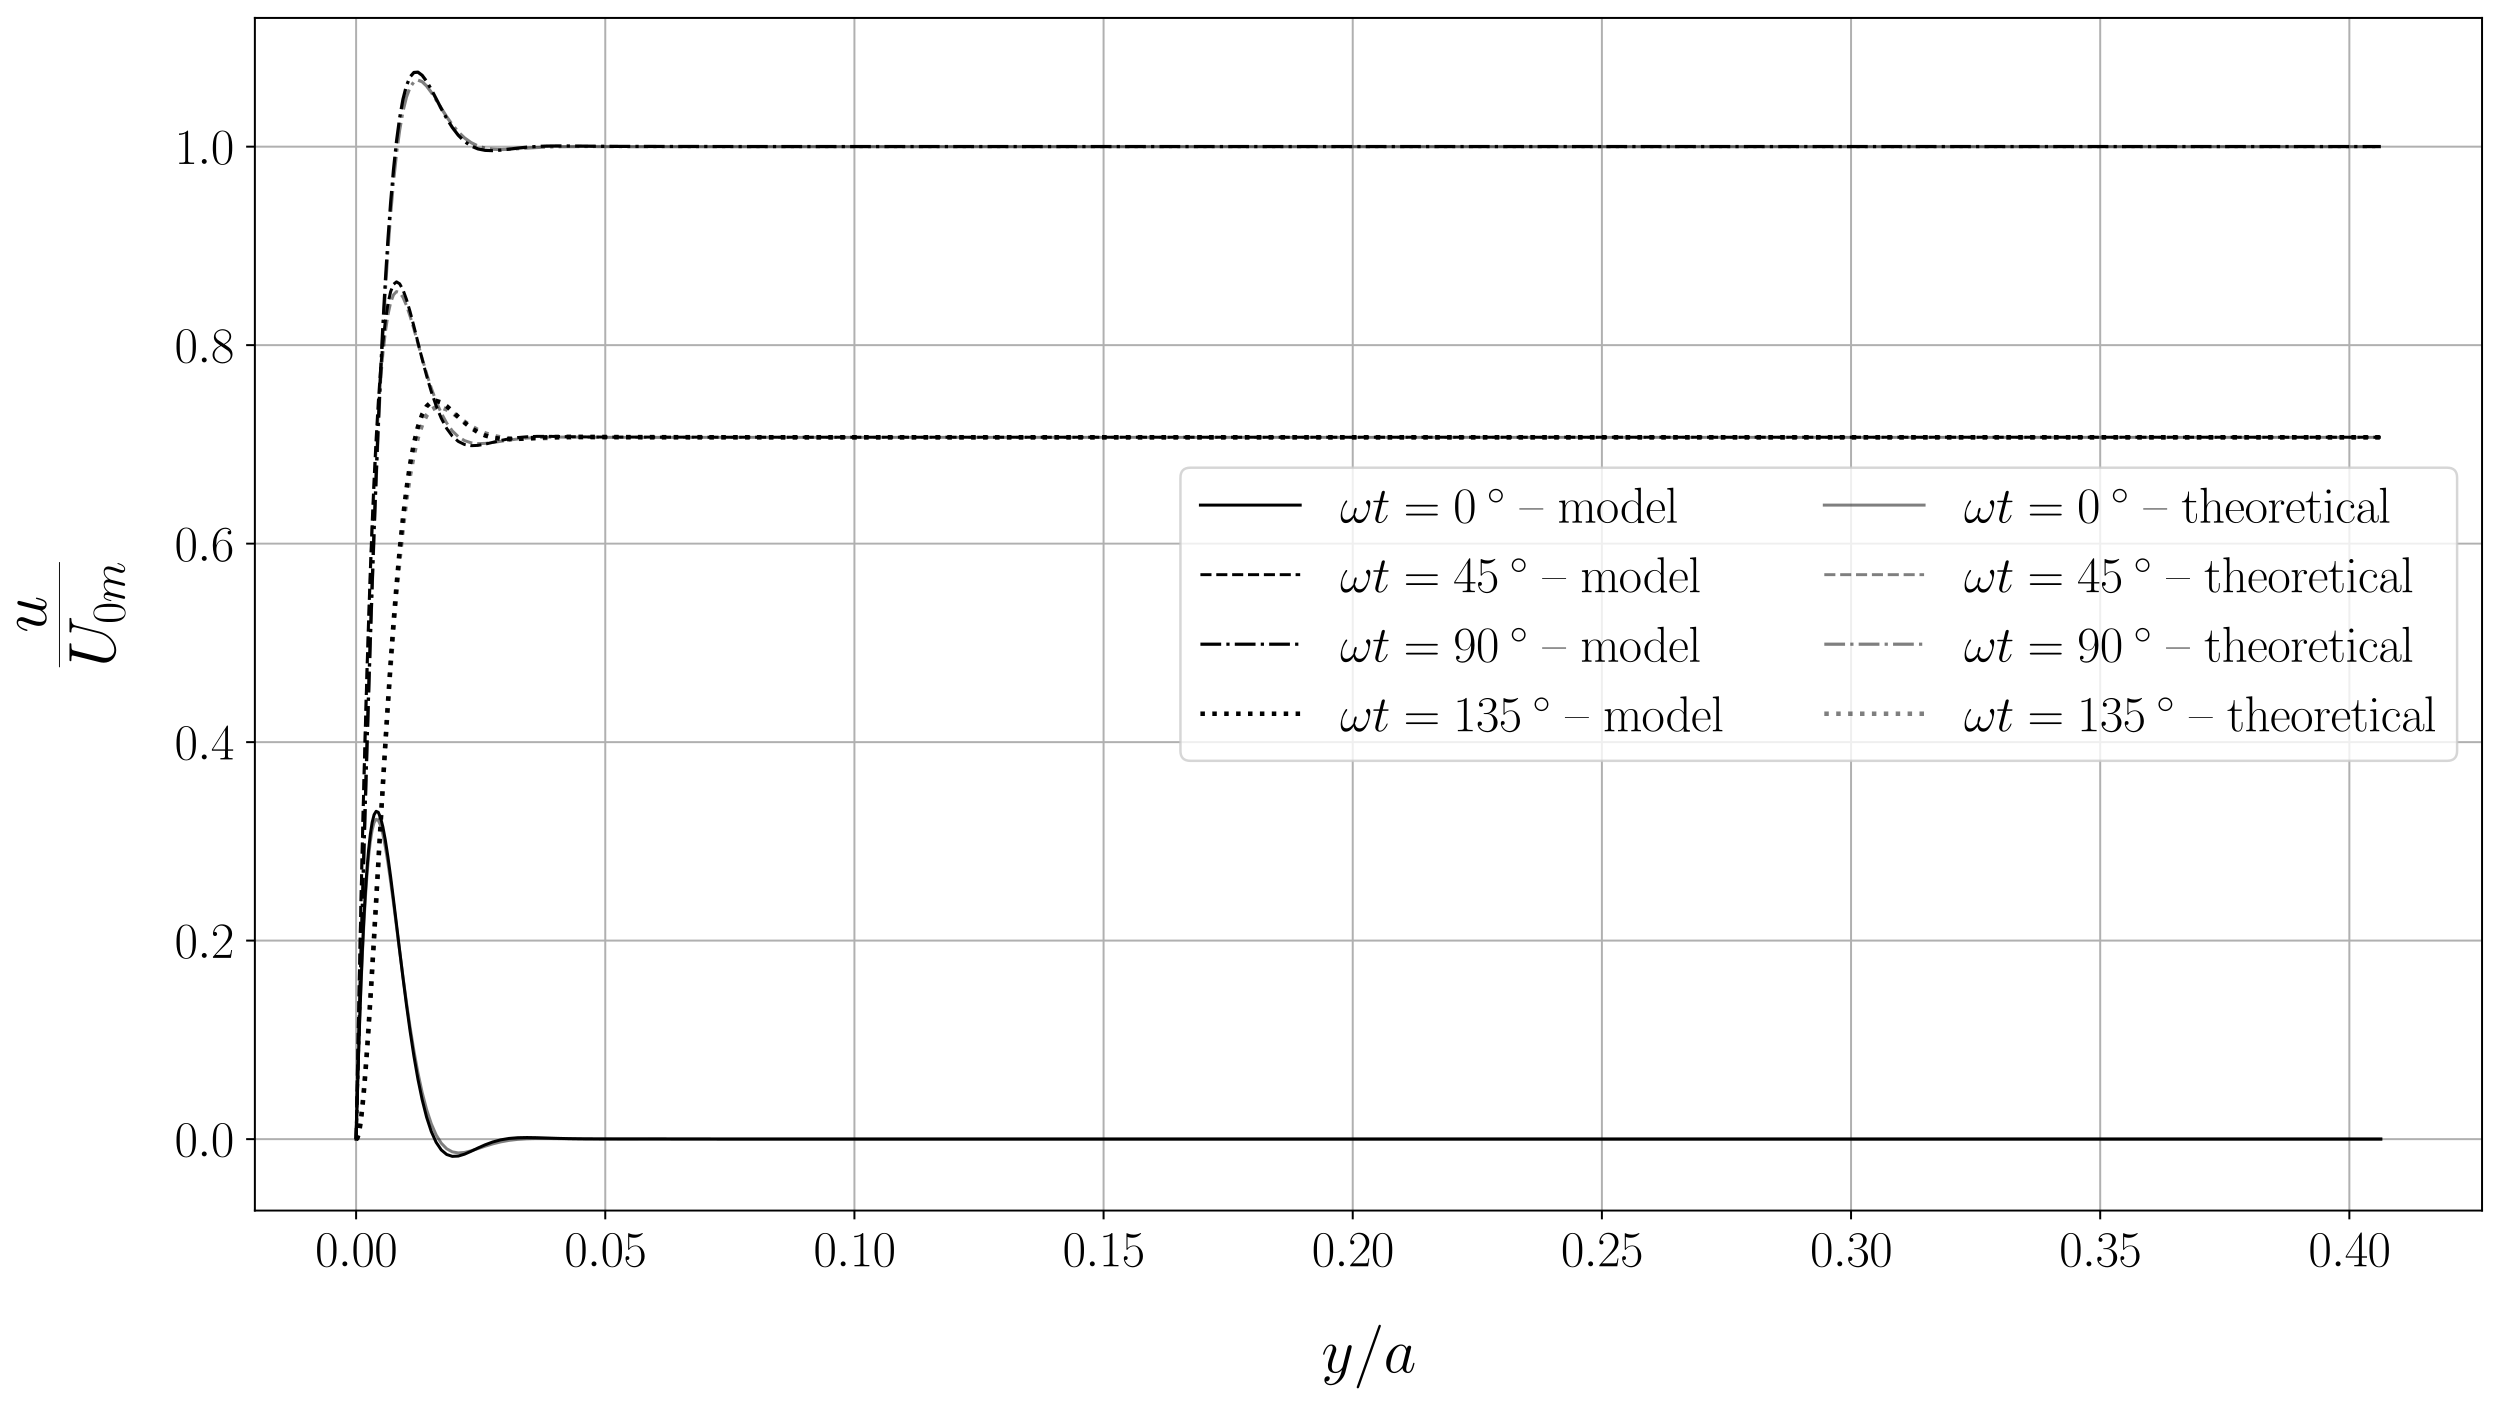 <?xml version="1.0" encoding="utf-8" standalone="no"?>
<!DOCTYPE svg PUBLIC "-//W3C//DTD SVG 1.1//EN"
  "http://www.w3.org/Graphics/SVG/1.1/DTD/svg11.dtd">
<svg xmlns:xlink="http://www.w3.org/1999/xlink" width="1002.171pt" height="563.599pt" viewBox="0 0 1002.171 563.599" xmlns="http://www.w3.org/2000/svg" version="1.1">
 <defs>
  <style type="text/css">*{stroke-linejoin: round; stroke-linecap: butt}</style>
 </defs>
 <g id="figure_1">
  <g id="patch_1">
   <path d="M 0 563.599 
L 1002.171 563.599 
L 1002.171 0 
L 0 0 
z
" style="fill: #ffffff"/>
  </g>
  <g id="axes_1">
   <g id="patch_2">
    <path d="M 102.171 485.28 
L 994.971 485.28 
L 994.971 7.2 
L 102.171 7.2 
z
" style="fill: #ffffff"/>
   </g>
   <g id="matplotlib.axis_1">
    <g id="xtick_1">
     <g id="line2d_1">
      <path d="M 142.753 485.28 
L 142.753 7.2 
" clip-path="url(#pcbd6b704f2)" style="fill: none; stroke: #b0b0b0; stroke-width: 0.8; stroke-linecap: square"/>
     </g>
     <g id="line2d_2">
      <defs>
       <path id="mcc5b3f8cf2" d="M 0 0 
L 0 3.5 
" style="stroke: #000000; stroke-width: 0.8"/>
      </defs>
      <g>
       <use xlink:href="#mcc5b3f8cf2" x="142.753" y="485.28" style="stroke: #000000; stroke-width: 0.8"/>
      </g>
     </g>
     <g id="text_1">
      <!-- $\mathdefault{0.00}$ -->
      <g transform="translate(126.336 507.617) scale(0.2 -0.2)">
       <defs>
        <path id="CMR17-30" d="M 2688 2025 
C 2688 2416 2682 3080 2413 3591 
C 2176 4039 1798 4198 1466 4198 
C 1158 4198 768 4058 525 3597 
C 269 3118 243 2524 243 2025 
C 243 1661 250 1106 448 619 
C 723 -39 1216 -128 1466 -128 
C 1760 -128 2208 -7 2470 600 
C 2662 1042 2688 1559 2688 2025 
z
M 1466 -26 
C 1056 -26 813 325 723 812 
C 653 1188 653 1738 653 2096 
C 653 2588 653 2997 736 3387 
C 858 3929 1216 4096 1466 4096 
C 1728 4096 2067 3923 2189 3400 
C 2272 3036 2278 2607 2278 2096 
C 2278 1680 2278 1169 2202 792 
C 2067 95 1690 -26 1466 -26 
z
" transform="scale(0.016)"/>
        <path id="CMMI12-3a" d="M 1178 307 
C 1178 492 1024 619 870 619 
C 685 619 557 466 557 313 
C 557 128 710 0 864 0 
C 1050 0 1178 153 1178 307 
z
" transform="scale(0.016)"/>
       </defs>
       <use xlink:href="#CMR17-30" transform="scale(0.996)"/>
       <use xlink:href="#CMMI12-3a" transform="translate(45.69 0) scale(0.996)"/>
       <use xlink:href="#CMR17-30" transform="translate(72.788 0) scale(0.996)"/>
       <use xlink:href="#CMR17-30" transform="translate(118.478 0) scale(0.996)"/>
      </g>
     </g>
    </g>
    <g id="xtick_2">
     <g id="line2d_3">
      <path d="M 242.632 485.28 
L 242.632 7.2 
" clip-path="url(#pcbd6b704f2)" style="fill: none; stroke: #b0b0b0; stroke-width: 0.8; stroke-linecap: square"/>
     </g>
     <g id="line2d_4">
      <g>
       <use xlink:href="#mcc5b3f8cf2" x="242.632" y="485.28" style="stroke: #000000; stroke-width: 0.8"/>
      </g>
     </g>
     <g id="text_2">
      <!-- $\mathdefault{0.05}$ -->
      <g transform="translate(226.215 507.617) scale(0.2 -0.2)">
       <defs>
        <path id="CMR17-35" d="M 730 3692 
C 794 3666 1056 3584 1325 3584 
C 1920 3584 2246 3911 2432 4100 
C 2432 4157 2432 4192 2394 4192 
C 2387 4192 2374 4192 2323 4163 
C 2099 4058 1837 3973 1517 3973 
C 1325 3973 1037 3999 723 4139 
C 653 4171 640 4171 634 4171 
C 602 4171 595 4164 595 4037 
L 595 2203 
C 595 2089 595 2057 659 2057 
C 691 2057 704 2070 736 2114 
C 941 2401 1222 2522 1542 2522 
C 1766 2522 2246 2382 2246 1289 
C 2246 1085 2246 715 2054 421 
C 1894 159 1645 25 1370 25 
C 947 25 518 320 403 814 
C 429 807 480 795 506 795 
C 589 795 749 840 749 1038 
C 749 1210 627 1280 506 1280 
C 358 1280 262 1190 262 1011 
C 262 454 704 -128 1382 -128 
C 2042 -128 2669 440 2669 1264 
C 2669 2030 2170 2624 1549 2624 
C 1222 2624 947 2503 730 2274 
L 730 3692 
z
" transform="scale(0.016)"/>
       </defs>
       <use xlink:href="#CMR17-30" transform="scale(0.996)"/>
       <use xlink:href="#CMMI12-3a" transform="translate(45.69 0) scale(0.996)"/>
       <use xlink:href="#CMR17-30" transform="translate(72.788 0) scale(0.996)"/>
       <use xlink:href="#CMR17-35" transform="translate(118.478 0) scale(0.996)"/>
      </g>
     </g>
    </g>
    <g id="xtick_3">
     <g id="line2d_5">
      <path d="M 342.51 485.28 
L 342.51 7.2 
" clip-path="url(#pcbd6b704f2)" style="fill: none; stroke: #b0b0b0; stroke-width: 0.8; stroke-linecap: square"/>
     </g>
     <g id="line2d_6">
      <g>
       <use xlink:href="#mcc5b3f8cf2" x="342.51" y="485.28" style="stroke: #000000; stroke-width: 0.8"/>
      </g>
     </g>
     <g id="text_3">
      <!-- $\mathdefault{0.10}$ -->
      <g transform="translate(326.094 507.617) scale(0.2 -0.2)">
       <defs>
        <path id="CMR17-31" d="M 1702 4058 
C 1702 4192 1696 4192 1606 4192 
C 1357 3916 979 3827 621 3827 
C 602 3827 570 3827 563 3808 
C 557 3795 557 3782 557 3648 
C 755 3648 1088 3686 1344 3839 
L 1344 461 
C 1344 236 1331 160 781 160 
L 589 160 
L 589 0 
C 896 0 1216 0 1523 0 
C 1830 0 2150 0 2458 0 
L 2458 160 
L 2266 160 
C 1715 160 1702 230 1702 458 
L 1702 4058 
z
" transform="scale(0.016)"/>
       </defs>
       <use xlink:href="#CMR17-30" transform="scale(0.996)"/>
       <use xlink:href="#CMMI12-3a" transform="translate(45.69 0) scale(0.996)"/>
       <use xlink:href="#CMR17-31" transform="translate(72.788 0) scale(0.996)"/>
       <use xlink:href="#CMR17-30" transform="translate(118.478 0) scale(0.996)"/>
      </g>
     </g>
    </g>
    <g id="xtick_4">
     <g id="line2d_7">
      <path d="M 442.389 485.28 
L 442.389 7.2 
" clip-path="url(#pcbd6b704f2)" style="fill: none; stroke: #b0b0b0; stroke-width: 0.8; stroke-linecap: square"/>
     </g>
     <g id="line2d_8">
      <g>
       <use xlink:href="#mcc5b3f8cf2" x="442.389" y="485.28" style="stroke: #000000; stroke-width: 0.8"/>
      </g>
     </g>
     <g id="text_4">
      <!-- $\mathdefault{0.15}$ -->
      <g transform="translate(425.972 507.617) scale(0.2 -0.2)">
       <use xlink:href="#CMR17-30" transform="scale(0.996)"/>
       <use xlink:href="#CMMI12-3a" transform="translate(45.69 0) scale(0.996)"/>
       <use xlink:href="#CMR17-31" transform="translate(72.788 0) scale(0.996)"/>
       <use xlink:href="#CMR17-35" transform="translate(118.478 0) scale(0.996)"/>
      </g>
     </g>
    </g>
    <g id="xtick_5">
     <g id="line2d_9">
      <path d="M 542.268 485.28 
L 542.268 7.2 
" clip-path="url(#pcbd6b704f2)" style="fill: none; stroke: #b0b0b0; stroke-width: 0.8; stroke-linecap: square"/>
     </g>
     <g id="line2d_10">
      <g>
       <use xlink:href="#mcc5b3f8cf2" x="542.268" y="485.28" style="stroke: #000000; stroke-width: 0.8"/>
      </g>
     </g>
     <g id="text_5">
      <!-- $\mathdefault{0.20}$ -->
      <g transform="translate(525.851 507.617) scale(0.2 -0.2)">
       <defs>
        <path id="CMR17-32" d="M 2669 989 
L 2554 989 
C 2490 536 2438 459 2413 420 
C 2381 369 1920 369 1830 369 
L 602 369 
C 832 619 1280 1072 1824 1597 
C 2214 1967 2669 2402 2669 3035 
C 2669 3790 2067 4224 1395 4224 
C 691 4224 262 3604 262 3030 
C 262 2780 448 2748 525 2748 
C 589 2748 781 2787 781 3010 
C 781 3207 614 3264 525 3264 
C 486 3264 448 3258 422 3245 
C 544 3790 915 4058 1306 4058 
C 1862 4058 2227 3617 2227 3035 
C 2227 2479 1901 2000 1536 1584 
L 262 146 
L 262 0 
L 2515 0 
L 2669 989 
z
" transform="scale(0.016)"/>
       </defs>
       <use xlink:href="#CMR17-30" transform="scale(0.996)"/>
       <use xlink:href="#CMMI12-3a" transform="translate(45.69 0) scale(0.996)"/>
       <use xlink:href="#CMR17-32" transform="translate(72.788 0) scale(0.996)"/>
       <use xlink:href="#CMR17-30" transform="translate(118.478 0) scale(0.996)"/>
      </g>
     </g>
    </g>
    <g id="xtick_6">
     <g id="line2d_11">
      <path d="M 642.147 485.28 
L 642.147 7.2 
" clip-path="url(#pcbd6b704f2)" style="fill: none; stroke: #b0b0b0; stroke-width: 0.8; stroke-linecap: square"/>
     </g>
     <g id="line2d_12">
      <g>
       <use xlink:href="#mcc5b3f8cf2" x="642.147" y="485.28" style="stroke: #000000; stroke-width: 0.8"/>
      </g>
     </g>
     <g id="text_6">
      <!-- $\mathdefault{0.25}$ -->
      <g transform="translate(625.73 507.617) scale(0.2 -0.2)">
       <use xlink:href="#CMR17-30" transform="scale(0.996)"/>
       <use xlink:href="#CMMI12-3a" transform="translate(45.69 0) scale(0.996)"/>
       <use xlink:href="#CMR17-32" transform="translate(72.788 0) scale(0.996)"/>
       <use xlink:href="#CMR17-35" transform="translate(118.478 0) scale(0.996)"/>
      </g>
     </g>
    </g>
    <g id="xtick_7">
     <g id="line2d_13">
      <path d="M 742.025 485.28 
L 742.025 7.2 
" clip-path="url(#pcbd6b704f2)" style="fill: none; stroke: #b0b0b0; stroke-width: 0.8; stroke-linecap: square"/>
     </g>
     <g id="line2d_14">
      <g>
       <use xlink:href="#mcc5b3f8cf2" x="742.025" y="485.28" style="stroke: #000000; stroke-width: 0.8"/>
      </g>
     </g>
     <g id="text_7">
      <!-- $\mathdefault{0.30}$ -->
      <g transform="translate(725.609 507.617) scale(0.2 -0.2)">
       <defs>
        <path id="CMR17-33" d="M 1414 2157 
C 1984 2157 2234 1662 2234 1090 
C 2234 320 1824 25 1453 25 
C 1114 25 563 194 390 693 
C 422 680 454 680 486 680 
C 640 680 755 782 755 948 
C 755 1133 614 1216 486 1216 
C 378 1216 211 1165 211 926 
C 211 335 787 -128 1466 -128 
C 2176 -128 2720 430 2720 1085 
C 2720 1707 2208 2157 1600 2227 
C 2086 2328 2554 2756 2554 3329 
C 2554 3820 2048 4179 1472 4179 
C 890 4179 378 3829 378 3329 
C 378 3110 544 3072 627 3072 
C 762 3072 877 3155 877 3321 
C 877 3486 762 3569 627 3569 
C 602 3569 570 3569 544 3557 
C 730 3959 1235 4032 1459 4032 
C 1683 4032 2106 3925 2106 3320 
C 2106 3143 2080 2828 1862 2550 
C 1670 2304 1453 2304 1242 2284 
C 1210 2284 1062 2269 1037 2269 
C 992 2263 966 2257 966 2208 
C 966 2163 973 2157 1101 2157 
L 1414 2157 
z
" transform="scale(0.016)"/>
       </defs>
       <use xlink:href="#CMR17-30" transform="scale(0.996)"/>
       <use xlink:href="#CMMI12-3a" transform="translate(45.69 0) scale(0.996)"/>
       <use xlink:href="#CMR17-33" transform="translate(72.788 0) scale(0.996)"/>
       <use xlink:href="#CMR17-30" transform="translate(118.478 0) scale(0.996)"/>
      </g>
     </g>
    </g>
    <g id="xtick_8">
     <g id="line2d_15">
      <path d="M 841.904 485.28 
L 841.904 7.2 
" clip-path="url(#pcbd6b704f2)" style="fill: none; stroke: #b0b0b0; stroke-width: 0.8; stroke-linecap: square"/>
     </g>
     <g id="line2d_16">
      <g>
       <use xlink:href="#mcc5b3f8cf2" x="841.904" y="485.28" style="stroke: #000000; stroke-width: 0.8"/>
      </g>
     </g>
     <g id="text_8">
      <!-- $\mathdefault{0.35}$ -->
      <g transform="translate(825.487 507.617) scale(0.2 -0.2)">
       <use xlink:href="#CMR17-30" transform="scale(0.996)"/>
       <use xlink:href="#CMMI12-3a" transform="translate(45.69 0) scale(0.996)"/>
       <use xlink:href="#CMR17-33" transform="translate(72.788 0) scale(0.996)"/>
       <use xlink:href="#CMR17-35" transform="translate(118.478 0) scale(0.996)"/>
      </g>
     </g>
    </g>
    <g id="xtick_9">
     <g id="line2d_17">
      <path d="M 941.783 485.28 
L 941.783 7.2 
" clip-path="url(#pcbd6b704f2)" style="fill: none; stroke: #b0b0b0; stroke-width: 0.8; stroke-linecap: square"/>
     </g>
     <g id="line2d_18">
      <g>
       <use xlink:href="#mcc5b3f8cf2" x="941.783" y="485.28" style="stroke: #000000; stroke-width: 0.8"/>
      </g>
     </g>
     <g id="text_9">
      <!-- $\mathdefault{0.40}$ -->
      <g transform="translate(925.366 507.617) scale(0.2 -0.2)">
       <defs>
        <path id="CMR17-34" d="M 2150 4122 
C 2150 4256 2144 4256 2029 4256 
L 128 1254 
L 128 1088 
L 1779 1088 
L 1779 457 
C 1779 224 1766 160 1318 160 
L 1197 160 
L 1197 0 
C 1402 0 1747 0 1965 0 
C 2182 0 2528 0 2733 0 
L 2733 160 
L 2611 160 
C 2163 160 2150 224 2150 457 
L 2150 1088 
L 2803 1088 
L 2803 1254 
L 2150 1254 
L 2150 4122 
z
M 1798 3703 
L 1798 1254 
L 256 1254 
L 1798 3703 
z
" transform="scale(0.016)"/>
       </defs>
       <use xlink:href="#CMR17-30" transform="scale(0.996)"/>
       <use xlink:href="#CMMI12-3a" transform="translate(45.69 0) scale(0.996)"/>
       <use xlink:href="#CMR17-34" transform="translate(72.788 0) scale(0.996)"/>
       <use xlink:href="#CMR17-30" transform="translate(118.478 0) scale(0.996)"/>
      </g>
     </g>
    </g>
    <g id="text_10">
     <!-- $y/a$ -->
     <g transform="translate(529.681 550.173) scale(0.25 -0.25)">
      <defs>
       <path id="CMMI12-79" d="M 1683 -700 
C 1510 -939 1261 -1152 947 -1152 
C 870 -1152 563 -1152 467 -889 
C 486 -895 518 -895 531 -895 
C 723 -895 851 -729 851 -582 
C 851 -435 730 -384 634 -384 
C 531 -384 307 -458 307 -759 
C 307 -1071 582 -1286 947 -1286 
C 1587 -1286 2234 -700 2413 6 
L 3040 2485 
C 3046 2517 3059 2556 3059 2594 
C 3059 2689 2982 2753 2886 2753 
C 2829 2753 2694 2727 2643 2535 
L 2170 658 
C 2138 543 2138 530 2086 460 
C 1958 281 1747 64 1440 64 
C 1082 64 1050 415 1050 588 
C 1050 952 1222 1443 1395 1903 
C 1466 2088 1504 2178 1504 2305 
C 1504 2574 1312 2816 998 2816 
C 410 2816 173 1890 173 1839 
C 173 1814 198 1782 243 1782 
C 301 1782 307 1807 333 1897 
C 486 2433 730 2689 979 2689 
C 1037 2689 1146 2689 1146 2478 
C 1146 2312 1075 2127 979 1884 
C 666 1047 666 837 666 683 
C 666 77 1101 -64 1421 -64 
C 1606 -64 1837 -6 2061 230 
L 2067 224 
C 1971 -147 1907 -392 1683 -700 
z
" transform="scale(0.016)"/>
       <path id="CMMI12-3d" d="M 2746 4562 
C 2746 4569 2784 4666 2784 4678 
C 2784 4755 2720 4800 2669 4800 
C 2637 4800 2579 4800 2528 4659 
L 384 -1363 
C 384 -1370 346 -1465 346 -1478 
C 346 -1555 410 -1600 461 -1600 
C 499 -1600 557 -1593 602 -1459 
L 2746 4562 
z
" transform="scale(0.016)"/>
       <path id="CMMI12-61" d="M 1926 760 
C 1894 651 1894 639 1805 517 
C 1664 338 1382 64 1082 64 
C 819 64 672 300 672 677 
C 672 1028 870 1743 992 2012 
C 1210 2459 1510 2689 1760 2689 
C 2182 2689 2266 2165 2266 2114 
C 2266 2108 2246 2024 2240 2012 
L 1926 760 
z
M 2336 2395 
C 2266 2561 2093 2816 1760 2816 
C 1037 2816 256 1884 256 939 
C 256 307 627 -64 1062 -64 
C 1414 -64 1715 211 1894 422 
C 1958 45 2259 -64 2451 -64 
C 2643 -64 2797 51 2912 281 
C 3014 498 3104 888 3104 913 
C 3104 945 3078 971 3040 971 
C 2982 971 2976 939 2950 843 
C 2854 466 2733 64 2470 64 
C 2285 64 2272 230 2272 358 
C 2272 505 2291 575 2349 824 
C 2394 984 2426 1124 2477 1309 
C 2714 2267 2771 2497 2771 2535 
C 2771 2625 2701 2695 2605 2695 
C 2400 2695 2349 2472 2336 2395 
z
" transform="scale(0.016)"/>
      </defs>
      <use xlink:href="#CMMI12-79" transform="scale(0.996)"/>
      <use xlink:href="#CMMI12-3d" transform="translate(51.139 0) scale(0.996)"/>
      <use xlink:href="#CMMI12-61" transform="translate(99.914 0) scale(0.996)"/>
     </g>
    </g>
   </g>
   <g id="matplotlib.axis_2">
    <g id="ytick_1">
     <g id="line2d_19">
      <path d="M 102.171 456.636 
L 994.971 456.636 
" clip-path="url(#pcbd6b704f2)" style="fill: none; stroke: #b0b0b0; stroke-width: 0.8; stroke-linecap: square"/>
     </g>
     <g id="line2d_20">
      <defs>
       <path id="m229613323e" d="M 0 0 
L -3.5 0 
" style="stroke: #000000; stroke-width: 0.8"/>
      </defs>
      <g>
       <use xlink:href="#m229613323e" x="102.171" y="456.636" style="stroke: #000000; stroke-width: 0.8"/>
      </g>
     </g>
     <g id="text_11">
      <!-- $\mathdefault{0.0}$ -->
      <g transform="translate(69.976 463.554) scale(0.2 -0.2)">
       <use xlink:href="#CMR17-30" transform="scale(0.996)"/>
       <use xlink:href="#CMMI12-3a" transform="translate(45.69 0) scale(0.996)"/>
       <use xlink:href="#CMR17-30" transform="translate(72.788 0) scale(0.996)"/>
      </g>
     </g>
    </g>
    <g id="ytick_2">
     <g id="line2d_21">
      <path d="M 102.171 377.066 
L 994.971 377.066 
" clip-path="url(#pcbd6b704f2)" style="fill: none; stroke: #b0b0b0; stroke-width: 0.8; stroke-linecap: square"/>
     </g>
     <g id="line2d_22">
      <g>
       <use xlink:href="#m229613323e" x="102.171" y="377.066" style="stroke: #000000; stroke-width: 0.8"/>
      </g>
     </g>
     <g id="text_12">
      <!-- $\mathdefault{0.2}$ -->
      <g transform="translate(69.976 383.984) scale(0.2 -0.2)">
       <use xlink:href="#CMR17-30" transform="scale(0.996)"/>
       <use xlink:href="#CMMI12-3a" transform="translate(45.69 0) scale(0.996)"/>
       <use xlink:href="#CMR17-32" transform="translate(72.788 0) scale(0.996)"/>
      </g>
     </g>
    </g>
    <g id="ytick_3">
     <g id="line2d_23">
      <path d="M 102.171 297.495 
L 994.971 297.495 
" clip-path="url(#pcbd6b704f2)" style="fill: none; stroke: #b0b0b0; stroke-width: 0.8; stroke-linecap: square"/>
     </g>
     <g id="line2d_24">
      <g>
       <use xlink:href="#m229613323e" x="102.171" y="297.495" style="stroke: #000000; stroke-width: 0.8"/>
      </g>
     </g>
     <g id="text_13">
      <!-- $\mathdefault{0.4}$ -->
      <g transform="translate(69.976 304.414) scale(0.2 -0.2)">
       <use xlink:href="#CMR17-30" transform="scale(0.996)"/>
       <use xlink:href="#CMMI12-3a" transform="translate(45.69 0) scale(0.996)"/>
       <use xlink:href="#CMR17-34" transform="translate(72.788 0) scale(0.996)"/>
      </g>
     </g>
    </g>
    <g id="ytick_4">
     <g id="line2d_25">
      <path d="M 102.171 217.925 
L 994.971 217.925 
" clip-path="url(#pcbd6b704f2)" style="fill: none; stroke: #b0b0b0; stroke-width: 0.8; stroke-linecap: square"/>
     </g>
     <g id="line2d_26">
      <g>
       <use xlink:href="#m229613323e" x="102.171" y="217.925" style="stroke: #000000; stroke-width: 0.8"/>
      </g>
     </g>
     <g id="text_14">
      <!-- $\mathdefault{0.6}$ -->
      <g transform="translate(69.976 224.844) scale(0.2 -0.2)">
       <defs>
        <path id="CMR17-36" d="M 678 2176 
C 678 3690 1395 4032 1811 4032 
C 1946 4032 2272 4009 2400 3776 
C 2298 3776 2106 3776 2106 3553 
C 2106 3381 2246 3323 2336 3323 
C 2394 3323 2566 3348 2566 3560 
C 2566 3954 2246 4179 1805 4179 
C 1043 4179 243 3390 243 1984 
C 243 253 966 -128 1478 -128 
C 2099 -128 2688 427 2688 1283 
C 2688 2081 2170 2662 1517 2662 
C 1126 2662 838 2407 678 1960 
L 678 2176 
z
M 1478 25 
C 691 25 691 1200 691 1436 
C 691 1896 909 2560 1504 2560 
C 1613 2560 1926 2560 2138 2120 
C 2253 1870 2253 1609 2253 1289 
C 2253 944 2253 690 2118 434 
C 1978 171 1773 25 1478 25 
z
" transform="scale(0.016)"/>
       </defs>
       <use xlink:href="#CMR17-30" transform="scale(0.996)"/>
       <use xlink:href="#CMMI12-3a" transform="translate(45.69 0) scale(0.996)"/>
       <use xlink:href="#CMR17-36" transform="translate(72.788 0) scale(0.996)"/>
      </g>
     </g>
    </g>
    <g id="ytick_5">
     <g id="line2d_27">
      <path d="M 102.171 138.355 
L 994.971 138.355 
" clip-path="url(#pcbd6b704f2)" style="fill: none; stroke: #b0b0b0; stroke-width: 0.8; stroke-linecap: square"/>
     </g>
     <g id="line2d_28">
      <g>
       <use xlink:href="#m229613323e" x="102.171" y="138.355" style="stroke: #000000; stroke-width: 0.8"/>
      </g>
     </g>
     <g id="text_15">
      <!-- $\mathdefault{0.8}$ -->
      <g transform="translate(69.976 145.274) scale(0.2 -0.2)">
       <defs>
        <path id="CMR17-38" d="M 1741 2264 
C 2144 2467 2554 2773 2554 3263 
C 2554 3841 1990 4179 1472 4179 
C 890 4179 378 3759 378 3180 
C 378 3021 416 2747 666 2505 
C 730 2442 998 2251 1171 2130 
C 883 1983 211 1634 211 934 
C 211 279 838 -128 1459 -128 
C 2144 -128 2720 362 2720 1010 
C 2720 1590 2330 1857 2074 2029 
L 1741 2264 
z
M 902 2822 
C 851 2854 595 3051 595 3351 
C 595 3739 998 4032 1459 4032 
C 1965 4032 2336 3676 2336 3262 
C 2336 2669 1670 2331 1638 2331 
C 1632 2331 1626 2331 1574 2370 
L 902 2822 
z
M 2080 1519 
C 2176 1449 2483 1240 2483 851 
C 2483 381 2010 25 1472 25 
C 890 25 448 438 448 940 
C 448 1443 838 1862 1280 2060 
L 2080 1519 
z
" transform="scale(0.016)"/>
       </defs>
       <use xlink:href="#CMR17-30" transform="scale(0.996)"/>
       <use xlink:href="#CMMI12-3a" transform="translate(45.69 0) scale(0.996)"/>
       <use xlink:href="#CMR17-38" transform="translate(72.788 0) scale(0.996)"/>
      </g>
     </g>
    </g>
    <g id="ytick_6">
     <g id="line2d_29">
      <path d="M 102.171 58.785 
L 994.971 58.785 
" clip-path="url(#pcbd6b704f2)" style="fill: none; stroke: #b0b0b0; stroke-width: 0.8; stroke-linecap: square"/>
     </g>
     <g id="line2d_30">
      <g>
       <use xlink:href="#m229613323e" x="102.171" y="58.785" style="stroke: #000000; stroke-width: 0.8"/>
      </g>
     </g>
     <g id="text_16">
      <!-- $\mathdefault{1.0}$ -->
      <g transform="translate(69.976 65.704) scale(0.2 -0.2)">
       <use xlink:href="#CMR17-31" transform="scale(0.996)"/>
       <use xlink:href="#CMMI12-3a" transform="translate(45.69 0) scale(0.996)"/>
       <use xlink:href="#CMR17-30" transform="translate(72.788 0) scale(0.996)"/>
      </g>
     </g>
    </g>
    <g id="text_17">
     <!-- $\frac{u}{U_{0m}}$ -->
     <g transform="translate(33.17 267.468) rotate(-90) scale(0.375 -0.375)">
      <defs>
       <path id="CMMI12-75" d="M 2182 370 
C 2266 13 2573 -64 2726 -64 
C 2931 -64 3085 70 3187 287 
C 3296 517 3379 894 3379 913 
C 3379 945 3354 971 3315 971 
C 3258 971 3251 939 3226 843 
C 3110 402 2995 64 2739 64 
C 2547 64 2547 275 2547 358 
C 2547 505 2566 568 2630 837 
C 2675 1009 2720 1181 2758 1360 
L 3021 2401 
C 3066 2561 3066 2574 3066 2593 
C 3066 2689 2989 2753 2893 2753 
C 2707 2753 2662 2593 2624 2433 
C 2560 2184 2214 811 2170 588 
C 2163 588 1914 64 1446 64 
C 1114 64 1050 351 1050 588 
C 1050 952 1229 1462 1395 1890 
C 1472 2095 1504 2178 1504 2305 
C 1504 2580 1306 2816 998 2816 
C 410 2816 173 1890 173 1839 
C 173 1814 198 1782 243 1782 
C 301 1782 307 1807 333 1896 
C 486 2441 736 2682 979 2682 
C 1043 2682 1146 2682 1146 2478 
C 1146 2312 1075 2127 979 1884 
C 698 1124 666 881 666 690 
C 666 38 1158 -64 1421 -64 
C 1830 -64 2054 217 2182 370 
z
" transform="scale(0.016)"/>
       <path id="CMMI12-55" d="M 3238 1474 
C 3014 581 2272 57 1670 57 
C 1210 57 896 363 896 891 
C 896 916 896 1107 966 1387 
L 1594 3887 
C 1651 4103 1664 4167 2118 4167 
C 2234 4167 2298 4167 2298 4282 
C 2298 4352 2240 4352 2202 4352 
C 2086 4352 1952 4352 1830 4352 
L 1075 4352 
C 954 4352 819 4352 698 4352 
C 653 4352 576 4352 576 4231 
C 576 4167 621 4167 742 4167 
C 1126 4167 1126 4116 1126 4046 
C 1126 4008 1082 3824 1050 3715 
L 493 1488 
C 474 1418 435 1246 435 1075 
C 435 374 941 -128 1638 -128 
C 2285 -128 3002 384 3328 1197 
C 3373 1305 3430 1530 3469 1702 
C 3533 1933 3667 2496 3712 2662 
L 3955 3623 
C 4038 3956 4090 4167 4653 4167 
C 4704 4173 4730 4224 4730 4282 
C 4730 4352 4672 4352 4646 4352 
C 4557 4352 4442 4352 4352 4352 
L 4051 4352 
C 3654 4352 3450 4352 3443 4352 
C 3405 4352 3328 4352 3328 4231 
C 3328 4167 3379 4167 3424 4167 
C 3808 4167 3834 4020 3834 3905 
C 3834 3848 3834 3828 3808 3739 
L 3238 1474 
z
" transform="scale(0.016)"/>
       <path id="CMMI12-6d" d="M 1318 1871 
C 1331 1910 1491 2229 1728 2433 
C 1894 2586 2112 2689 2362 2689 
C 2618 2689 2707 2497 2707 2242 
C 2707 2203 2707 2076 2630 1775 
L 2470 1118 
C 2419 926 2298 453 2285 383 
C 2259 287 2221 121 2221 96 
C 2221 6 2291 -64 2387 -64 
C 2579 -64 2611 83 2669 313 
L 3053 1839 
C 3066 1890 3398 2689 4102 2689 
C 4358 2689 4448 2497 4448 2242 
C 4448 1884 4198 1188 4058 805 
C 4000 651 3968 568 3968 453 
C 3968 166 4166 -64 4474 -64 
C 5069 -64 5293 875 5293 913 
C 5293 945 5267 971 5229 971 
C 5171 971 5165 952 5133 843 
C 4986 332 4749 64 4493 64 
C 4429 64 4326 64 4326 269 
C 4326 436 4403 640 4429 710 
C 4544 1018 4832 1773 4832 2145 
C 4832 2528 4608 2816 4122 2816 
C 3693 2816 3347 2574 3091 2197 
C 3072 2542 2861 2816 2381 2816 
C 1811 2816 1510 2415 1395 2255 
C 1376 2618 1114 2816 832 2816 
C 646 2816 499 2727 378 2484 
C 262 2254 173 1865 173 1839 
C 173 1814 198 1782 243 1782 
C 294 1782 301 1788 339 1935 
C 435 2312 557 2689 813 2689 
C 960 2689 1011 2586 1011 2395 
C 1011 2254 947 2005 902 1807 
L 723 1118 
C 698 996 627 709 595 594 
C 550 428 480 128 480 96 
C 480 6 550 -64 646 -64 
C 723 -64 813 -26 864 70 
C 877 102 934 326 966 453 
L 1107 1028 
L 1318 1871 
z
" transform="scale(0.016)"/>
      </defs>
      <use xlink:href="#CMMI12-75" transform="translate(36.76 39.226) scale(0.697)"/>
      <use xlink:href="#CMMI12-55" transform="translate(0 -34.355) scale(0.697)"/>
      <use xlink:href="#CMR17-30" transform="translate(46.376 -44.816) scale(0.498)"/>
      <use xlink:href="#CMMI12-6d" transform="translate(69.222 -44.816) scale(0.498)"/>
      <path d="M 0 24.411 
L 112.383 24.411 
L 112.383 25.402 
L 0 25.402 
L 0 24.411 
z
"/>
     </g>
    </g>
   </g>
   <g id="line2d_31">
    <path d="M 142.753 456.636 
L 143.206 440.206 
L 143.682 424.478 
L 144.182 409.564 
L 144.707 395.577 
L 145.258 382.631 
L 145.837 370.839 
L 146.445 360.307 
L 147.083 351.137 
L 147.752 343.421 
L 148.456 337.239 
L 149.194 332.653 
L 149.97 329.709 
L 150.784 328.43 
L 151.639 328.812 
L 152.537 330.824 
L 153.479 334.406 
L 154.469 339.462 
L 155.508 345.867 
L 156.599 353.461 
L 157.745 362.055 
L 158.948 371.43 
L 160.211 381.348 
L 161.537 391.552 
L 162.93 401.78 
L 164.392 411.769 
L 165.928 421.271 
L 167.54 430.06 
L 169.233 437.944 
L 171.01 444.776 
L 172.876 450.458 
L 174.836 454.951 
L 176.893 458.272 
L 179.054 460.495 
L 181.322 461.742 
L 183.704 462.173 
L 186.205 461.973 
L 188.831 461.336 
L 191.588 460.448 
L 194.483 459.474 
L 197.523 458.545 
L 200.715 457.752 
L 204.067 457.144 
L 207.586 456.732 
L 211.281 456.499 
L 215.161 456.405 
L 219.234 456.405 
L 223.512 456.455 
L 228.003 456.52 
L 232.719 456.577 
L 237.671 456.617 
L 242.87 456.638 
L 248.329 456.646 
L 254.061 456.645 
L 260.08 456.641 
L 266.4 456.638 
L 273.036 456.636 
L 280.003 456.635 
L 287.319 456.635 
L 295.001 456.635 
L 303.067 456.636 
L 311.536 456.636 
L 320.428 456.636 
L 329.766 456.636 
L 339.57 456.636 
L 349.864 456.636 
L 360.673 456.636 
L 372.022 456.636 
L 383.939 456.636 
L 396.452 456.636 
L 409.59 456.636 
L 423.385 456.636 
L 437.87 456.636 
L 453.08 456.636 
L 469.049 456.636 
L 485.817 456.636 
L 503.424 456.636 
L 521.911 456.636 
L 541.322 456.636 
L 561.704 456.636 
L 583.105 456.636 
L 605.576 456.636 
L 629.171 456.636 
L 653.945 456.636 
L 679.958 456.636 
L 707.272 456.636 
L 735.951 456.636 
L 766.064 456.636 
L 797.683 456.636 
L 830.883 456.636 
L 865.743 456.636 
L 902.346 456.636 
L 940.779 456.636 
L 954.389 456.636 
" clip-path="url(#pcbd6b704f2)" style="fill: none; stroke: #000000; stroke-opacity: 0.5; stroke-width: 1.2; stroke-linecap: square"/>
   </g>
   <g id="line2d_32">
    <path d="M 142.753 456.636 
L 143.206 432.892 
L 143.682 409.085 
L 144.182 385.321 
L 144.707 361.713 
L 145.258 338.388 
L 145.837 315.479 
L 146.445 293.129 
L 147.083 271.487 
L 147.752 250.706 
L 148.456 230.943 
L 149.194 212.352 
L 149.97 195.086 
L 150.784 179.287 
L 151.639 165.088 
L 152.537 152.604 
L 153.479 141.928 
L 154.469 133.129 
L 155.508 126.243 
L 156.599 121.271 
L 157.745 118.178 
L 158.948 116.886 
L 160.211 117.277 
L 161.537 119.19 
L 162.93 122.428 
L 164.392 126.761 
L 165.928 131.932 
L 167.54 137.667 
L 169.233 143.689 
L 171.01 149.727 
L 172.876 155.529 
L 174.836 160.877 
L 176.893 165.597 
L 179.054 169.567 
L 181.322 172.723 
L 183.704 175.058 
L 186.205 176.62 
L 188.831 177.501 
L 191.588 177.828 
L 194.483 177.745 
L 197.523 177.396 
L 200.715 176.917 
L 204.067 176.414 
L 207.586 175.967 
L 211.281 175.62 
L 215.161 175.386 
L 219.234 175.256 
L 223.512 175.207 
L 228.003 175.21 
L 232.719 175.237 
L 237.671 175.269 
L 242.87 175.294 
L 248.329 175.31 
L 254.061 175.317 
L 260.08 175.317 
L 266.4 175.316 
L 273.036 175.314 
L 280.003 175.313 
L 287.319 175.313 
L 295.001 175.313 
L 303.067 175.313 
L 311.536 175.313 
L 320.428 175.313 
L 329.766 175.313 
L 339.57 175.313 
L 349.864 175.313 
L 360.673 175.313 
L 372.022 175.313 
L 383.939 175.313 
L 396.452 175.313 
L 409.59 175.313 
L 423.385 175.313 
L 437.87 175.313 
L 453.08 175.313 
L 469.049 175.313 
L 485.817 175.313 
L 503.424 175.313 
L 521.911 175.313 
L 541.322 175.313 
L 561.704 175.313 
L 583.105 175.313 
L 605.576 175.313 
L 629.171 175.313 
L 653.945 175.313 
L 679.958 175.313 
L 707.272 175.313 
L 735.951 175.313 
L 766.064 175.313 
L 797.683 175.313 
L 830.883 175.313 
L 865.743 175.313 
L 902.346 175.313 
L 940.779 175.313 
L 954.389 175.313 
" clip-path="url(#pcbd6b704f2)" style="fill: none; stroke-dasharray: 4.44,1.92; stroke-dashoffset: 0; stroke: #000000; stroke-opacity: 0.5; stroke-width: 1.2"/>
   </g>
   <g id="line2d_33">
    <path d="M 142.753 456.636 
L 143.206 439.487 
L 143.682 421.547 
L 144.182 402.853 
L 144.707 383.453 
L 145.258 363.412 
L 145.837 342.807 
L 146.445 321.731 
L 147.083 300.294 
L 147.752 278.622 
L 148.456 256.855 
L 149.194 235.149 
L 149.97 213.675 
L 150.784 192.612 
L 151.639 172.149 
L 152.537 152.481 
L 153.479 133.803 
L 154.469 116.302 
L 155.508 100.158 
L 156.599 85.533 
L 157.745 72.565 
L 158.948 61.363 
L 160.211 51.997 
L 161.537 44.499 
L 162.93 38.851 
L 164.392 34.989 
L 165.928 32.799 
L 167.54 32.121 
L 169.233 32.754 
L 171.01 34.46 
L 172.876 36.984 
L 174.836 40.054 
L 176.893 43.409 
L 179.054 46.8 
L 181.322 50.016 
L 183.704 52.887 
L 186.205 55.296 
L 188.831 57.179 
L 191.588 58.53 
L 194.483 59.386 
L 197.523 59.822 
L 200.715 59.937 
L 204.067 59.835 
L 207.586 59.614 
L 211.281 59.356 
L 215.161 59.119 
L 219.234 58.936 
L 223.512 58.817 
L 228.003 58.755 
L 232.719 58.736 
L 237.671 58.741 
L 242.87 58.756 
L 248.329 58.771 
L 254.061 58.781 
L 260.08 58.786 
L 266.4 58.787 
L 273.036 58.787 
L 280.003 58.786 
L 287.319 58.785 
L 295.001 58.785 
L 303.067 58.785 
L 311.536 58.785 
L 320.428 58.785 
L 329.766 58.785 
L 339.57 58.785 
L 349.864 58.785 
L 360.673 58.785 
L 372.022 58.785 
L 383.939 58.785 
L 396.452 58.785 
L 409.59 58.785 
L 423.385 58.785 
L 437.87 58.785 
L 453.08 58.785 
L 469.049 58.785 
L 485.817 58.785 
L 503.424 58.785 
L 521.911 58.785 
L 541.322 58.785 
L 561.704 58.785 
L 583.105 58.785 
L 605.576 58.785 
L 629.171 58.785 
L 653.945 58.785 
L 679.958 58.785 
L 707.272 58.785 
L 735.951 58.785 
L 766.064 58.785 
L 797.683 58.785 
L 830.883 58.785 
L 865.743 58.785 
L 902.346 58.785 
L 940.779 58.785 
L 954.389 58.785 
" clip-path="url(#pcbd6b704f2)" style="fill: none; stroke-dasharray: 8.32,2.08,1.3,2.08; stroke-dashoffset: 0; stroke: #000000; stroke-opacity: 0.5; stroke-width: 1.3"/>
   </g>
   <g id="line2d_34">
    <path d="M 142.753 456.636 
L 143.206 456.127 
L 143.682 454.563 
L 144.182 451.89 
L 144.707 448.063 
L 145.258 443.046 
L 145.837 436.814 
L 146.445 429.358 
L 147.083 420.684 
L 147.752 410.815 
L 148.456 399.795 
L 149.194 387.69 
L 149.97 374.587 
L 150.784 360.598 
L 151.639 345.859 
L 152.537 330.528 
L 153.479 314.788 
L 154.469 298.837 
L 155.508 282.893 
L 156.599 267.182 
L 157.745 251.936 
L 158.948 237.385 
L 160.211 223.75 
L 161.537 211.232 
L 162.93 200.006 
L 164.392 190.212 
L 165.928 181.945 
L 167.54 175.25 
L 169.233 170.122 
L 171.01 166.499 
L 172.876 164.265 
L 174.836 163.26 
L 176.893 163.283 
L 179.054 164.11 
L 181.322 165.502 
L 183.704 167.227 
L 186.205 169.071 
L 188.831 170.853 
L 191.588 172.436 
L 194.483 173.73 
L 197.523 174.696 
L 200.715 175.338 
L 204.067 175.696 
L 207.586 175.831 
L 211.281 175.813 
L 215.161 175.712 
L 219.234 175.582 
L 223.512 175.463 
L 228.003 175.373 
L 232.719 175.319 
L 237.671 175.295 
L 242.87 175.29 
L 248.329 175.296 
L 254.061 175.304 
L 260.08 175.31 
L 266.4 175.313 
L 273.036 175.314 
L 280.003 175.314 
L 287.319 175.313 
L 295.001 175.313 
L 303.067 175.313 
L 311.536 175.313 
L 320.428 175.313 
L 329.766 175.313 
L 339.57 175.313 
L 349.864 175.313 
L 360.673 175.313 
L 372.022 175.313 
L 383.939 175.313 
L 396.452 175.313 
L 409.59 175.313 
L 423.385 175.313 
L 437.87 175.313 
L 453.08 175.313 
L 469.049 175.313 
L 485.817 175.313 
L 503.424 175.313 
L 521.911 175.313 
L 541.322 175.313 
L 561.704 175.313 
L 583.105 175.313 
L 605.576 175.313 
L 629.171 175.313 
L 653.945 175.313 
L 679.958 175.313 
L 707.272 175.313 
L 735.951 175.313 
L 766.064 175.313 
L 797.683 175.313 
L 830.883 175.313 
L 865.743 175.313 
L 902.346 175.313 
L 940.779 175.313 
L 954.389 175.313 
" clip-path="url(#pcbd6b704f2)" style="fill: none; stroke-dasharray: 1.8,2.97; stroke-dashoffset: 0; stroke: #000000; stroke-opacity: 0.5; stroke-width: 1.8"/>
   </g>
   <g id="patch_3">
    <path d="M 102.171 485.28 
L 102.171 7.2 
" style="fill: none; stroke: #000000; stroke-width: 0.8; stroke-linejoin: miter; stroke-linecap: square"/>
   </g>
   <g id="patch_4">
    <path d="M 994.971 485.28 
L 994.971 7.2 
" style="fill: none; stroke: #000000; stroke-width: 0.8; stroke-linejoin: miter; stroke-linecap: square"/>
   </g>
   <g id="patch_5">
    <path d="M 102.171 485.28 
L 994.971 485.28 
" style="fill: none; stroke: #000000; stroke-width: 0.8; stroke-linejoin: miter; stroke-linecap: square"/>
   </g>
   <g id="patch_6">
    <path d="M 102.171 7.2 
L 994.971 7.2 
" style="fill: none; stroke: #000000; stroke-width: 0.8; stroke-linejoin: miter; stroke-linecap: square"/>
   </g>
   <g id="line2d_35">
    <path d="M 142.753 456.636 
L 143.206 439.932 
L 143.682 423.915 
L 144.182 408.701 
L 144.707 394.407 
L 145.258 381.151 
L 145.837 369.052 
L 146.445 358.224 
L 147.083 348.774 
L 147.752 340.804 
L 148.456 334.402 
L 149.194 329.639 
L 149.97 326.571 
L 150.784 325.229 
L 151.639 325.619 
L 152.537 327.717 
L 153.479 331.466 
L 154.469 336.777 
L 155.508 343.522 
L 156.599 351.539 
L 157.745 360.629 
L 158.948 370.564 
L 160.211 381.086 
L 161.537 391.918 
L 162.93 402.771 
L 164.392 413.354 
L 165.928 423.39 
L 167.54 432.621 
L 169.233 440.829 
L 171.01 447.846 
L 172.876 453.56 
L 174.836 457.927 
L 176.893 460.976 
L 179.054 462.798 
L 181.322 463.549 
L 183.704 463.431 
L 186.205 462.675 
L 188.831 461.522 
L 191.588 460.201 
L 194.483 458.906 
L 197.523 457.785 
L 200.715 456.927 
L 204.067 456.361 
L 207.586 456.069 
L 211.281 455.993 
L 215.161 456.059 
L 219.234 456.191 
L 223.512 456.33 
L 228.003 456.439 
L 232.719 456.505 
L 237.671 456.535 
L 242.87 456.541 
L 248.329 456.541 
L 254.061 456.542 
L 260.08 456.55 
L 266.4 456.56 
L 273.036 456.572 
L 280.003 456.582 
L 287.319 456.59 
L 295.001 456.595 
L 303.067 456.599 
L 311.536 456.602 
L 320.428 456.604 
L 329.766 456.605 
L 339.57 456.605 
L 349.864 456.605 
L 360.673 456.606 
L 372.022 456.606 
L 383.939 456.606 
L 396.452 456.606 
L 409.59 456.606 
L 423.385 456.606 
L 437.87 456.606 
L 453.08 456.606 
L 469.049 456.606 
L 485.817 456.606 
L 503.424 456.606 
L 521.911 456.606 
L 541.322 456.606 
L 561.704 456.606 
L 583.105 456.606 
L 605.576 456.606 
L 629.171 456.606 
L 653.945 456.606 
L 679.958 456.606 
L 707.272 456.606 
L 735.951 456.606 
L 766.064 456.606 
L 797.683 456.606 
L 830.883 456.606 
L 865.743 456.606 
L 902.346 456.606 
L 940.779 456.606 
L 954.389 456.606 
" clip-path="url(#pcbd6b704f2)" style="fill: none; stroke: #000000; stroke-width: 1.2; stroke-linecap: square"/>
   </g>
   <g id="line2d_36">
    <path d="M 142.753 456.636 
L 143.206 432.758 
L 143.682 408.786 
L 144.182 384.825 
L 144.707 360.989 
L 145.258 337.406 
L 145.837 314.211 
L 146.445 291.55 
L 147.083 269.576 
L 147.752 248.449 
L 148.456 228.332 
L 149.194 209.388 
L 149.97 191.779 
L 150.784 175.66 
L 151.639 161.175 
L 152.537 148.452 
L 153.479 137.599 
L 154.469 128.695 
L 155.508 121.79 
L 156.599 116.897 
L 157.745 113.985 
L 158.948 112.981 
L 160.211 113.766 
L 161.537 116.172 
L 162.93 119.991 
L 164.392 124.971 
L 165.928 130.832 
L 167.54 137.27 
L 169.233 143.971 
L 171.01 150.629 
L 172.876 156.957 
L 174.836 162.707 
L 176.893 167.681 
L 179.054 171.743 
L 181.322 174.831 
L 183.704 176.952 
L 186.205 178.183 
L 188.831 178.656 
L 191.588 178.543 
L 194.483 178.037 
L 197.523 177.326 
L 200.715 176.574 
L 204.067 175.907 
L 207.586 175.399 
L 211.281 175.079 
L 215.161 174.93 
L 219.234 174.91 
L 223.512 174.967 
L 228.003 175.051 
L 232.719 175.127 
L 237.671 175.179 
L 242.87 175.207 
L 248.329 175.219 
L 254.061 175.224 
L 260.08 175.229 
L 266.4 175.238 
L 273.036 175.248 
L 280.003 175.258 
L 287.319 175.266 
L 295.001 175.272 
L 303.067 175.276 
L 311.536 175.279 
L 320.428 175.281 
L 329.766 175.282 
L 339.57 175.283 
L 349.864 175.283 
L 360.673 175.283 
L 372.022 175.283 
L 383.939 175.283 
L 396.452 175.283 
L 409.59 175.283 
L 423.385 175.283 
L 437.87 175.283 
L 453.08 175.283 
L 469.049 175.283 
L 485.817 175.283 
L 503.424 175.283 
L 521.911 175.283 
L 541.322 175.283 
L 561.704 175.283 
L 583.105 175.283 
L 605.576 175.283 
L 629.171 175.283 
L 653.945 175.283 
L 679.958 175.283 
L 707.272 175.283 
L 735.951 175.283 
L 766.064 175.283 
L 797.683 175.283 
L 830.883 175.283 
L 865.743 175.283 
L 902.346 175.283 
L 940.779 175.283 
L 954.389 175.283 
" clip-path="url(#pcbd6b704f2)" style="fill: none; stroke-dasharray: 4.44,1.92; stroke-dashoffset: 0; stroke: #000000; stroke-width: 1.2"/>
   </g>
   <g id="line2d_37">
    <path d="M 142.753 456.636 
L 143.206 439.57 
L 143.682 421.684 
L 144.182 403.01 
L 144.707 383.594 
L 145.258 363.496 
L 145.837 342.791 
L 146.445 321.57 
L 147.083 299.942 
L 147.752 278.032 
L 148.456 255.982 
L 149.194 233.951 
L 149.97 212.114 
L 150.784 190.658 
L 151.639 169.781 
L 152.537 149.688 
L 153.479 130.586 
L 154.469 112.681 
L 155.508 96.169 
L 156.599 81.228 
L 157.745 68.016 
L 158.948 56.659 
L 160.211 47.243 
L 161.537 39.812 
L 162.93 34.356 
L 164.392 30.812 
L 165.928 29.062 
L 167.54 28.931 
L 169.233 30.196 
L 171.01 32.591 
L 172.876 35.824 
L 174.836 39.583 
L 176.893 43.565 
L 179.054 47.485 
L 181.322 51.097 
L 183.704 54.213 
L 186.205 56.706 
L 188.831 58.525 
L 191.588 59.685 
L 194.483 60.262 
L 197.523 60.376 
L 200.715 60.171 
L 204.067 59.793 
L 207.586 59.369 
L 211.281 58.993 
L 215.161 58.72 
L 219.234 58.563 
L 223.512 58.509 
L 228.003 58.524 
L 232.719 58.571 
L 237.671 58.622 
L 242.87 58.661 
L 248.329 58.685 
L 254.061 58.698 
L 260.08 58.706 
L 266.4 58.713 
L 273.036 58.722 
L 280.003 58.731 
L 287.319 58.739 
L 295.001 58.746 
L 303.067 58.751 
L 311.536 58.754 
L 320.428 58.756 
L 329.766 58.757 
L 339.57 58.758 
L 349.864 58.758 
L 360.673 58.758 
L 372.022 58.758 
L 383.939 58.758 
L 396.452 58.758 
L 409.59 58.758 
L 423.385 58.758 
L 437.87 58.758 
L 453.08 58.758 
L 469.049 58.758 
L 485.817 58.758 
L 503.424 58.758 
L 521.911 58.758 
L 541.322 58.758 
L 561.704 58.758 
L 583.105 58.758 
L 605.576 58.758 
L 629.171 58.758 
L 653.945 58.758 
L 679.958 58.758 
L 707.272 58.758 
L 735.951 58.758 
L 766.064 58.758 
L 797.683 58.758 
L 830.883 58.758 
L 865.743 58.758 
L 902.346 58.758 
L 940.779 58.758 
L 954.389 58.758 
" clip-path="url(#pcbd6b704f2)" style="fill: none; stroke-dasharray: 8.32,2.08,1.3,2.08; stroke-dashoffset: 0; stroke: #000000; stroke-width: 1.3"/>
   </g>
   <g id="line2d_38">
    <path d="M 142.753 456.636 
L 143.206 456.378 
L 143.682 455.053 
L 144.182 452.604 
L 144.707 448.98 
L 145.258 444.138 
L 145.837 438.05 
L 146.445 430.699 
L 147.083 422.084 
L 147.752 412.223 
L 148.456 401.155 
L 149.194 388.941 
L 149.97 375.666 
L 150.784 361.439 
L 151.639 346.397 
L 152.537 330.701 
L 153.479 314.538 
L 154.469 298.118 
L 155.508 281.667 
L 156.599 265.429 
L 157.745 249.653 
L 158.948 234.592 
L 160.211 220.489 
L 161.537 207.569 
L 162.93 196.031 
L 164.392 186.035 
L 165.928 177.696 
L 167.54 171.069 
L 169.233 166.153 
L 171.01 162.879 
L 172.876 161.118 
L 174.836 160.682 
L 176.893 161.336 
L 179.054 162.814 
L 181.322 164.831 
L 183.704 167.112 
L 186.205 169.405 
L 188.831 171.502 
L 191.588 173.253 
L 194.483 174.574 
L 197.523 175.446 
L 200.715 175.907 
L 204.067 176.04 
L 207.586 175.948 
L 211.281 175.739 
L 215.161 175.503 
L 219.234 175.305 
L 223.512 175.175 
L 228.003 175.117 
L 232.719 175.113 
L 237.671 175.139 
L 242.87 175.173 
L 248.329 175.203 
L 254.061 175.222 
L 260.08 175.235 
L 266.4 175.244 
L 273.036 175.252 
L 280.003 175.26 
L 287.319 175.268 
L 295.001 175.275 
L 303.067 175.28 
L 311.536 175.284 
L 320.428 175.286 
L 329.766 175.287 
L 339.57 175.288 
L 349.864 175.289 
L 360.673 175.289 
L 372.022 175.289 
L 383.939 175.289 
L 396.452 175.289 
L 409.59 175.289 
L 423.385 175.289 
L 437.87 175.289 
L 453.08 175.289 
L 469.049 175.289 
L 485.817 175.289 
L 503.424 175.289 
L 521.911 175.289 
L 541.322 175.289 
L 561.704 175.289 
L 583.105 175.289 
L 605.576 175.289 
L 629.171 175.289 
L 653.945 175.289 
L 679.958 175.289 
L 707.272 175.289 
L 735.951 175.289 
L 766.064 175.289 
L 797.683 175.289 
L 830.883 175.289 
L 865.743 175.289 
L 902.346 175.289 
L 940.779 175.289 
L 954.389 175.289 
" clip-path="url(#pcbd6b704f2)" style="fill: none; stroke-dasharray: 1.8,2.97; stroke-dashoffset: 0; stroke: #000000; stroke-width: 1.8"/>
   </g>
   <g id="legend_1">
    <g id="patch_7">
     <path d="M 477.207 304.991 
L 980.971 304.991 
Q 984.971 304.991 984.971 300.991 
L 984.971 191.489 
Q 984.971 187.489 980.971 187.489 
L 477.207 187.489 
Q 473.207 187.489 473.207 191.489 
L 473.207 300.991 
Q 473.207 304.991 477.207 304.991 
z
" style="fill: #ffffff; opacity: 0.8; stroke: #cccccc; stroke-linejoin: miter"/>
    </g>
    <g id="line2d_39">
     <path d="M 481.207 202.489 
L 501.207 202.489 
L 521.207 202.489 
" style="fill: none; stroke: #000000; stroke-width: 1.2; stroke-linecap: square"/>
    </g>
    <g id="text_18">
     <!-- $\omega t = 0\:\unit{\degree}$ - - model -->
     <g transform="translate(537.207 209.489) scale(0.2 -0.2)">
      <defs>
       <path id="CMMI12-21" d="M 3802 2395 
C 3802 2580 3750 2816 3526 2816 
C 3398 2816 3251 2657 3251 2529 
C 3251 2472 3277 2434 3328 2376 
C 3424 2268 3546 2096 3546 1797 
C 3546 1567 3405 1204 3302 1007 
C 3123 656 2829 357 2496 357 
C 2093 357 1939 615 1869 975 
C 1939 1143 2086 1560 2086 1728 
C 2086 1798 2061 1856 1978 1856 
C 1933 1856 1882 1831 1850 1779 
C 1760 1638 1677 1129 1683 994 
C 1562 756 1216 357 806 357 
C 378 357 262 733 262 1096 
C 262 1758 678 2338 794 2497 
C 858 2593 902 2657 902 2669 
C 902 2714 877 2784 819 2784 
C 717 2784 685 2701 634 2625 
C 307 2121 77 1414 77 803 
C 77 408 224 -64 704 -64 
C 1235 -64 1568 391 1702 634 
C 1754 275 1946 -64 2413 -64 
C 2899 -64 3206 363 3437 879 
C 3603 1249 3802 2045 3802 2395 
z
" transform="scale(0.016)"/>
       <path id="CMMI12-74" d="M 1286 2566 
L 1875 2566 
C 1997 2566 2061 2566 2061 2681 
C 2061 2752 2022 2752 1894 2752 
L 1331 2752 
L 1568 3692 
C 1594 3781 1594 3794 1594 3840 
C 1594 3943 1510 4000 1427 4000 
C 1376 4000 1229 3981 1178 3775 
L 928 2752 
L 326 2752 
C 198 2752 141 2752 141 2630 
C 141 2566 186 2566 307 2566 
L 877 2566 
L 454 881 
C 403 658 384 594 384 511 
C 384 211 595 -64 954 -64 
C 1600 -64 1946 868 1946 912 
C 1946 951 1920 970 1882 970 
C 1869 970 1843 970 1830 944 
C 1824 938 1818 931 1773 829 
C 1638 511 1344 64 973 64 
C 781 64 768 224 768 364 
C 768 370 768 492 787 568 
L 1286 2566 
z
" transform="scale(0.016)"/>
       <path id="CMR17-3d" d="M 4115 2017 
C 4211 2017 4307 2017 4307 2125 
C 4307 2240 4198 2240 4090 2240 
L 512 2240 
C 403 2240 294 2240 294 2125 
C 294 2017 390 2017 486 2017 
L 4115 2017 
z
M 4090 896 
C 4198 896 4307 896 4307 1011 
C 4307 1119 4211 1119 4115 1119 
L 486 1119 
C 390 1119 294 1119 294 1011 
C 294 896 403 896 512 896 
L 4090 896 
z
" transform="scale(0.016)"/>
       <path id="CMSY10-e" d="M 2842 1600 
C 2842 2277 2272 2828 1600 2828 
C 909 2828 352 2264 352 1600 
C 352 930 909 372 1600 372 
C 2272 372 2842 923 2842 1600 
z
M 1600 628 
C 1043 628 608 1070 608 1600 
C 608 2130 1050 2572 1600 2572 
C 2131 2572 2586 2142 2586 1600 
C 2586 1058 2131 628 1600 628 
z
" transform="scale(0.016)"/>
       <path id="CMR17-7b" d="M 2970 1664 
L 2970 1766 
L -38 1766 
L -38 1664 
L 2970 1664 
z
" transform="scale(0.016)"/>
       <path id="CMR17-6d" d="M 4326 1933 
C 4326 2252 4269 2790 3507 2790 
C 3072 2790 2771 2496 2656 2151 
L 2650 2151 
C 2573 2676 2195 2790 1837 2790 
C 1331 2790 1069 2400 973 2144 
L 966 2144 
L 966 2790 
L 211 2720 
L 211 2554 
C 589 2554 646 2515 646 2208 
L 646 428 
C 646 184 621 153 211 153 
L 211 -13 
C 365 0 646 0 813 0 
C 979 0 1267 0 1421 -13 
L 1421 153 
C 1011 153 986 178 986 428 
L 986 1658 
C 986 2247 1344 2688 1792 2688 
C 2266 2688 2317 2266 2317 1958 
L 2317 428 
C 2317 184 2291 153 1882 153 
L 1882 -13 
C 2035 0 2317 0 2483 0 
C 2650 0 2938 0 3091 -13 
L 3091 153 
C 2682 153 2656 178 2656 428 
L 2656 1658 
C 2656 2247 3014 2688 3462 2688 
C 3936 2688 3987 2266 3987 1958 
L 3987 428 
C 3987 184 3962 153 3552 153 
L 3552 -13 
C 3706 0 3987 0 4154 0 
C 4320 0 4608 0 4762 -13 
L 4762 153 
C 4352 153 4326 178 4326 428 
L 4326 1933 
z
" transform="scale(0.016)"/>
       <path id="CMR17-6f" d="M 2758 1356 
C 2758 2176 2163 2816 1466 2816 
C 768 2816 173 2176 173 1356 
C 173 551 768 -64 1466 -64 
C 2163 -64 2758 551 2758 1356 
z
M 1466 51 
C 1165 51 909 230 762 480 
C 602 767 582 1126 582 1408 
C 582 1677 595 2010 762 2298 
C 890 2509 1139 2714 1466 2714 
C 1754 2714 1997 2554 2150 2330 
C 2349 2029 2349 1607 2349 1408 
C 2349 1158 2336 775 2163 467 
C 1984 173 1709 51 1466 51 
z
" transform="scale(0.016)"/>
       <path id="CMR17-64" d="M 1869 4326 
L 1869 4160 
C 2246 4160 2304 4122 2304 3820 
L 2304 2345 
C 2278 2377 2016 2790 1498 2790 
C 845 2790 211 2208 211 1364 
C 211 525 806 -64 1434 -64 
C 1978 -64 2259 337 2291 380 
L 2291 -63 
L 3066 -63 
L 3066 128 
C 2688 128 2630 166 2630 473 
L 2630 4396 
L 1869 4326 
z
M 2291 755 
C 2291 563 2176 390 2029 262 
C 1811 70 1594 38 1472 38 
C 1286 38 621 134 621 1356 
C 621 2612 1363 2688 1530 2688 
C 1824 2688 2061 2522 2208 2291 
C 2291 2157 2291 2138 2291 2023 
L 2291 755 
z
" transform="scale(0.016)"/>
       <path id="CMR17-65" d="M 2438 1472 
C 2464 1498 2464 1511 2464 1576 
C 2464 2238 2118 2816 1389 2816 
C 710 2816 173 2169 173 1383 
C 173 551 781 -64 1459 -64 
C 2176 -64 2458 607 2458 740 
C 2458 784 2419 784 2406 784 
C 2362 784 2355 771 2330 696 
C 2189 265 1837 51 1504 51 
C 1229 51 954 203 781 480 
C 582 803 582 1176 582 1472 
L 2438 1472 
z
M 589 1568 
C 634 2505 1126 2714 1382 2714 
C 1818 2714 2112 2297 2118 1568 
L 589 1568 
z
" transform="scale(0.016)"/>
       <path id="CMR17-6c" d="M 979 4396 
L 218 4326 
L 218 4160 
C 595 4160 653 4122 653 3817 
L 653 426 
C 653 184 627 153 218 153 
L 218 -13 
C 371 0 653 0 813 0 
C 979 0 1261 0 1414 -13 
L 1414 153 
C 1005 153 979 178 979 426 
L 979 4396 
z
" transform="scale(0.016)"/>
      </defs>
      <use xlink:href="#CMMI12-21" transform="scale(0.996)"/>
      <use xlink:href="#CMMI12-74" transform="translate(64.318 0) scale(0.996)"/>
      <use xlink:href="#CMR17-3d" transform="translate(127.219 0) scale(0.996)"/>
      <use xlink:href="#CMR17-30" transform="translate(226.607 0) scale(0.996)"/>
      <use xlink:href="#CMSY10-e" transform="translate(294.437 36.154) scale(0.697)"/>
      <use xlink:href="#CMR17-7b" transform="translate(359.88 0) scale(0.996)"/>
      <use xlink:href="#CMR17-6d" transform="translate(435.647 0) scale(0.996)"/>
      <use xlink:href="#CMR17-6f" transform="translate(512.567 0) scale(0.996)"/>
      <use xlink:href="#CMR17-64" transform="translate(560.859 0) scale(0.996)"/>
      <use xlink:href="#CMR17-65" transform="translate(611.755 0) scale(0.996)"/>
      <use xlink:href="#CMR17-6c" transform="translate(652.24 0) scale(0.996)"/>
     </g>
    </g>
    <g id="line2d_40">
     <path d="M 481.207 230.364 
L 501.207 230.364 
L 521.207 230.364 
" style="fill: none; stroke-dasharray: 4.44,1.92; stroke-dashoffset: 0; stroke: #000000; stroke-width: 1.2"/>
    </g>
    <g id="text_19">
     <!-- $\omega t = 45\:\unit{\degree}$ - - model -->
     <g transform="translate(537.207 237.364) scale(0.2 -0.2)">
      <use xlink:href="#CMMI12-21" transform="scale(0.996)"/>
      <use xlink:href="#CMMI12-74" transform="translate(64.318 0) scale(0.996)"/>
      <use xlink:href="#CMR17-3d" transform="translate(127.219 0) scale(0.996)"/>
      <use xlink:href="#CMR17-34" transform="translate(226.607 0) scale(0.996)"/>
      <use xlink:href="#CMR17-35" transform="translate(272.298 0) scale(0.996)"/>
      <use xlink:href="#CMSY10-e" transform="translate(340.128 36.154) scale(0.697)"/>
      <use xlink:href="#CMR17-7b" transform="translate(405.571 0) scale(0.996)"/>
      <use xlink:href="#CMR17-6d" transform="translate(481.337 0) scale(0.996)"/>
      <use xlink:href="#CMR17-6f" transform="translate(558.257 0) scale(0.996)"/>
      <use xlink:href="#CMR17-64" transform="translate(606.55 0) scale(0.996)"/>
      <use xlink:href="#CMR17-65" transform="translate(657.445 0) scale(0.996)"/>
      <use xlink:href="#CMR17-6c" transform="translate(697.931 0) scale(0.996)"/>
     </g>
    </g>
    <g id="line2d_41">
     <path d="M 481.207 258.24 
L 501.207 258.24 
L 521.207 258.24 
" style="fill: none; stroke-dasharray: 8.32,2.08,1.3,2.08; stroke-dashoffset: 0; stroke: #000000; stroke-width: 1.3"/>
    </g>
    <g id="text_20">
     <!-- $\omega t = 90\:\unit{\degree}$ - - model -->
     <g transform="translate(537.207 265.24) scale(0.2 -0.2)">
      <defs>
       <path id="CMR17-39" d="M 2253 1864 
C 2253 464 1670 31 1190 31 
C 1043 31 685 31 538 294 
C 704 268 826 357 826 518 
C 826 692 685 749 595 749 
C 538 749 365 723 365 506 
C 365 71 742 -128 1203 -128 
C 1939 -128 2688 674 2688 2073 
C 2688 3817 1971 4179 1485 4179 
C 851 4179 243 3628 243 2778 
C 243 1991 762 1408 1414 1408 
C 1952 1408 2189 1903 2253 2112 
L 2253 1864 
z
M 1427 1510 
C 1254 1510 1011 1542 813 1922 
C 678 2169 678 2461 678 2771 
C 678 3146 678 3405 858 3684 
C 947 3817 1114 4032 1485 4032 
C 2240 4032 2240 2885 2240 2632 
C 2240 2182 2035 1510 1427 1510 
z
" transform="scale(0.016)"/>
      </defs>
      <use xlink:href="#CMMI12-21" transform="scale(0.996)"/>
      <use xlink:href="#CMMI12-74" transform="translate(64.318 0) scale(0.996)"/>
      <use xlink:href="#CMR17-3d" transform="translate(127.219 0) scale(0.996)"/>
      <use xlink:href="#CMR17-39" transform="translate(226.607 0) scale(0.996)"/>
      <use xlink:href="#CMR17-30" transform="translate(272.298 0) scale(0.996)"/>
      <use xlink:href="#CMSY10-e" transform="translate(340.128 36.154) scale(0.697)"/>
      <use xlink:href="#CMR17-7b" transform="translate(405.571 0) scale(0.996)"/>
      <use xlink:href="#CMR17-6d" transform="translate(481.337 0) scale(0.996)"/>
      <use xlink:href="#CMR17-6f" transform="translate(558.257 0) scale(0.996)"/>
      <use xlink:href="#CMR17-64" transform="translate(606.55 0) scale(0.996)"/>
      <use xlink:href="#CMR17-65" transform="translate(657.445 0) scale(0.996)"/>
      <use xlink:href="#CMR17-6c" transform="translate(697.931 0) scale(0.996)"/>
     </g>
    </g>
    <g id="line2d_42">
     <path d="M 481.207 286.116 
L 501.207 286.116 
L 521.207 286.116 
" style="fill: none; stroke-dasharray: 1.8,2.97; stroke-dashoffset: 0; stroke: #000000; stroke-width: 1.8"/>
    </g>
    <g id="text_21">
     <!-- $\omega t = 135\:\unit{\degree}$ - - model -->
     <g transform="translate(537.207 293.116) scale(0.2 -0.2)">
      <use xlink:href="#CMMI12-21" transform="scale(0.996)"/>
      <use xlink:href="#CMMI12-74" transform="translate(64.318 0) scale(0.996)"/>
      <use xlink:href="#CMR17-3d" transform="translate(127.219 0) scale(0.996)"/>
      <use xlink:href="#CMR17-31" transform="translate(226.607 0) scale(0.996)"/>
      <use xlink:href="#CMR17-33" transform="translate(272.298 0) scale(0.996)"/>
      <use xlink:href="#CMR17-35" transform="translate(317.988 0) scale(0.996)"/>
      <use xlink:href="#CMSY10-e" transform="translate(385.818 36.154) scale(0.697)"/>
      <use xlink:href="#CMR17-7b" transform="translate(451.261 0) scale(0.996)"/>
      <use xlink:href="#CMR17-6d" transform="translate(527.028 0) scale(0.996)"/>
      <use xlink:href="#CMR17-6f" transform="translate(603.947 0) scale(0.996)"/>
      <use xlink:href="#CMR17-64" transform="translate(652.24 0) scale(0.996)"/>
      <use xlink:href="#CMR17-65" transform="translate(703.136 0) scale(0.996)"/>
      <use xlink:href="#CMR17-6c" transform="translate(743.621 0) scale(0.996)"/>
     </g>
    </g>
    <g id="line2d_43">
     <path d="M 731.304 202.489 
L 751.304 202.489 
L 771.304 202.489 
" style="fill: none; stroke: #000000; stroke-opacity: 0.5; stroke-width: 1.2; stroke-linecap: square"/>
    </g>
    <g id="text_22">
     <!-- $\omega t = 0\:\unit{\degree}$ - - theoretical -->
     <g transform="translate(787.304 209.489) scale(0.2 -0.2)">
      <defs>
       <path id="CMR17-74" d="M 966 2560 
L 1862 2560 
L 1862 2725 
L 966 2725 
L 966 3904 
L 851 3904 
C 838 3245 614 2668 70 2668 
L 70 2560 
L 627 2560 
L 627 771 
C 627 650 627 -64 1370 -64 
C 1747 -64 1965 306 1965 777 
L 1965 1140 
L 1850 1140 
L 1850 783 
C 1850 344 1677 51 1408 51 
C 1222 51 966 178 966 758 
L 966 2560 
z
" transform="scale(0.016)"/>
       <path id="CMR17-68" d="M 2656 1933 
C 2656 2259 2592 2790 1837 2790 
C 1312 2790 1056 2368 979 2157 
L 973 2157 
L 973 4396 
L 211 4326 
L 211 4160 
C 589 4160 646 4122 646 3817 
L 646 426 
C 646 184 621 153 211 153 
L 211 -13 
C 365 0 646 0 813 0 
C 979 0 1267 0 1421 -13 
L 1421 153 
C 1011 153 986 178 986 428 
L 986 1658 
C 986 2247 1344 2688 1792 2688 
C 2266 2688 2317 2266 2317 1958 
L 2317 428 
C 2317 184 2291 153 1882 153 
L 1882 -13 
C 2035 0 2317 0 2483 0 
C 2650 0 2938 0 3091 -13 
L 3091 153 
C 2682 153 2656 178 2656 428 
L 2656 1933 
z
" transform="scale(0.016)"/>
       <path id="CMR17-72" d="M 960 1497 
C 960 2112 1222 2688 1702 2688 
C 1747 2688 1792 2682 1837 2662 
C 1837 2662 1696 2617 1696 2452 
C 1696 2298 1818 2234 1914 2234 
C 1990 2234 2131 2279 2131 2458 
C 2131 2663 1926 2790 1709 2790 
C 1222 2790 1011 2317 947 2093 
L 941 2093 
L 941 2790 
L 198 2720 
L 198 2554 
C 576 2554 634 2515 634 2208 
L 634 428 
C 634 184 608 153 198 153 
L 198 -13 
C 352 0 646 0 813 0 
C 998 0 1325 0 1498 -13 
L 1498 153 
C 1037 153 960 153 960 440 
L 960 1497 
z
" transform="scale(0.016)"/>
       <path id="CMR17-69" d="M 992 3909 
C 992 4049 877 4170 730 4170 
C 589 4170 467 4056 467 3909 
C 467 3769 582 3648 730 3648 
C 870 3648 992 3763 992 3909 
z
M 243 2706 
L 243 2541 
C 602 2541 653 2502 653 2197 
L 653 427 
C 653 184 627 153 218 153 
L 218 -13 
C 371 0 646 0 806 0 
C 960 0 1222 0 1370 -13 
L 1370 153 
C 992 153 979 191 979 420 
L 979 2776 
L 243 2706 
z
" transform="scale(0.016)"/>
       <path id="CMR17-63" d="M 2234 2240 
C 2112 2240 1933 2240 1933 2017 
C 1933 1838 2080 1787 2163 1787 
C 2208 1787 2394 1807 2394 2024 
C 2394 2467 1958 2803 1466 2803 
C 787 2803 211 2178 211 1363 
C 211 516 813 -64 1466 -64 
C 2259 -64 2458 677 2458 748 
C 2458 774 2451 793 2406 793 
C 2362 793 2355 787 2330 703 
C 2163 180 1798 51 1523 51 
C 1114 51 621 427 621 1369 
C 621 2338 1094 2688 1472 2688 
C 1722 2688 2093 2573 2234 2240 
z
" transform="scale(0.016)"/>
       <path id="CMR17-61" d="M 2304 1653 
C 2304 2072 2304 2294 2035 2543 
C 1798 2752 1523 2816 1306 2816 
C 800 2816 435 2407 435 1971 
C 435 1728 627 1728 666 1728 
C 749 1728 896 1778 896 1954 
C 896 2112 774 2181 666 2181 
C 640 2181 608 2174 589 2168 
C 723 2592 1069 2714 1293 2714 
C 1613 2714 1965 2429 1965 1885 
L 1965 1600 
C 1587 1600 1133 1549 774 1357 
C 371 1133 256 813 256 570 
C 256 77 832 -64 1171 -64 
C 1523 -64 1850 139 1990 511 
C 2003 233 2182 -18 2464 -18 
C 2598 -18 2938 70 2938 567 
L 2938 920 
L 2822 920 
L 2822 562 
C 2822 178 2650 128 2566 128 
C 2304 128 2304 458 2304 738 
L 2304 1653 
z
M 1965 870 
C 1965 317 1568 38 1216 38 
C 896 38 646 275 646 570 
C 646 761 730 1100 1101 1305 
C 1408 1478 1760 1504 1965 1504 
L 1965 870 
z
" transform="scale(0.016)"/>
      </defs>
      <use xlink:href="#CMMI12-21" transform="scale(0.996)"/>
      <use xlink:href="#CMMI12-74" transform="translate(64.318 0) scale(0.996)"/>
      <use xlink:href="#CMR17-3d" transform="translate(127.219 0) scale(0.996)"/>
      <use xlink:href="#CMR17-30" transform="translate(226.607 0) scale(0.996)"/>
      <use xlink:href="#CMSY10-e" transform="translate(294.437 36.154) scale(0.697)"/>
      <use xlink:href="#CMR17-7b" transform="translate(359.88 0) scale(0.996)"/>
      <use xlink:href="#CMR17-74" transform="translate(435.647 0) scale(0.996)"/>
      <use xlink:href="#CMR17-68" transform="translate(470.928 0) scale(0.996)"/>
      <use xlink:href="#CMR17-65" transform="translate(521.823 0) scale(0.996)"/>
      <use xlink:href="#CMR17-6f" transform="translate(562.309 0) scale(0.996)"/>
      <use xlink:href="#CMR17-72" transform="translate(607.999 0) scale(0.996)"/>
      <use xlink:href="#CMR17-65" transform="translate(643.28 0) scale(0.996)"/>
      <use xlink:href="#CMR17-74" transform="translate(683.766 0) scale(0.996)"/>
      <use xlink:href="#CMR17-69" transform="translate(719.046 0) scale(0.996)"/>
      <use xlink:href="#CMR17-63" transform="translate(743.917 0) scale(0.996)"/>
      <use xlink:href="#CMR17-61" transform="translate(784.403 0) scale(0.996)"/>
      <use xlink:href="#CMR17-6c" transform="translate(830.094 0) scale(0.996)"/>
     </g>
    </g>
    <g id="line2d_44">
     <path d="M 731.304 230.364 
L 751.304 230.364 
L 771.304 230.364 
" style="fill: none; stroke-dasharray: 4.44,1.92; stroke-dashoffset: 0; stroke: #000000; stroke-opacity: 0.5; stroke-width: 1.2"/>
    </g>
    <g id="text_23">
     <!-- $\omega t = 45\:\unit{\degree}$ - - theoretical -->
     <g transform="translate(787.304 237.364) scale(0.2 -0.2)">
      <use xlink:href="#CMMI12-21" transform="scale(0.996)"/>
      <use xlink:href="#CMMI12-74" transform="translate(64.318 0) scale(0.996)"/>
      <use xlink:href="#CMR17-3d" transform="translate(127.219 0) scale(0.996)"/>
      <use xlink:href="#CMR17-34" transform="translate(226.607 0) scale(0.996)"/>
      <use xlink:href="#CMR17-35" transform="translate(272.298 0) scale(0.996)"/>
      <use xlink:href="#CMSY10-e" transform="translate(340.128 36.154) scale(0.697)"/>
      <use xlink:href="#CMR17-7b" transform="translate(405.571 0) scale(0.996)"/>
      <use xlink:href="#CMR17-74" transform="translate(481.337 0) scale(0.996)"/>
      <use xlink:href="#CMR17-68" transform="translate(516.618 0) scale(0.996)"/>
      <use xlink:href="#CMR17-65" transform="translate(567.514 0) scale(0.996)"/>
      <use xlink:href="#CMR17-6f" transform="translate(607.999 0) scale(0.996)"/>
      <use xlink:href="#CMR17-72" transform="translate(653.69 0) scale(0.996)"/>
      <use xlink:href="#CMR17-65" transform="translate(688.97 0) scale(0.996)"/>
      <use xlink:href="#CMR17-74" transform="translate(729.456 0) scale(0.996)"/>
      <use xlink:href="#CMR17-69" transform="translate(764.737 0) scale(0.996)"/>
      <use xlink:href="#CMR17-63" transform="translate(789.608 0) scale(0.996)"/>
      <use xlink:href="#CMR17-61" transform="translate(830.094 0) scale(0.996)"/>
      <use xlink:href="#CMR17-6c" transform="translate(875.784 0) scale(0.996)"/>
     </g>
    </g>
    <g id="line2d_45">
     <path d="M 731.304 258.24 
L 751.304 258.24 
L 771.304 258.24 
" style="fill: none; stroke-dasharray: 8.32,2.08,1.3,2.08; stroke-dashoffset: 0; stroke: #000000; stroke-opacity: 0.5; stroke-width: 1.3"/>
    </g>
    <g id="text_24">
     <!-- $\omega t = 90\:\unit{\degree}$ - - theoretical -->
     <g transform="translate(787.304 265.24) scale(0.2 -0.2)">
      <use xlink:href="#CMMI12-21" transform="scale(0.996)"/>
      <use xlink:href="#CMMI12-74" transform="translate(64.318 0) scale(0.996)"/>
      <use xlink:href="#CMR17-3d" transform="translate(127.219 0) scale(0.996)"/>
      <use xlink:href="#CMR17-39" transform="translate(226.607 0) scale(0.996)"/>
      <use xlink:href="#CMR17-30" transform="translate(272.298 0) scale(0.996)"/>
      <use xlink:href="#CMSY10-e" transform="translate(340.128 36.154) scale(0.697)"/>
      <use xlink:href="#CMR17-7b" transform="translate(405.571 0) scale(0.996)"/>
      <use xlink:href="#CMR17-74" transform="translate(481.337 0) scale(0.996)"/>
      <use xlink:href="#CMR17-68" transform="translate(516.618 0) scale(0.996)"/>
      <use xlink:href="#CMR17-65" transform="translate(567.514 0) scale(0.996)"/>
      <use xlink:href="#CMR17-6f" transform="translate(607.999 0) scale(0.996)"/>
      <use xlink:href="#CMR17-72" transform="translate(653.69 0) scale(0.996)"/>
      <use xlink:href="#CMR17-65" transform="translate(688.97 0) scale(0.996)"/>
      <use xlink:href="#CMR17-74" transform="translate(729.456 0) scale(0.996)"/>
      <use xlink:href="#CMR17-69" transform="translate(764.737 0) scale(0.996)"/>
      <use xlink:href="#CMR17-63" transform="translate(789.608 0) scale(0.996)"/>
      <use xlink:href="#CMR17-61" transform="translate(830.094 0) scale(0.996)"/>
      <use xlink:href="#CMR17-6c" transform="translate(875.784 0) scale(0.996)"/>
     </g>
    </g>
    <g id="line2d_46">
     <path d="M 731.304 286.116 
L 751.304 286.116 
L 771.304 286.116 
" style="fill: none; stroke-dasharray: 1.8,2.97; stroke-dashoffset: 0; stroke: #000000; stroke-opacity: 0.5; stroke-width: 1.8"/>
    </g>
    <g id="text_25">
     <!-- $\omega t = 135\:\unit{\degree}$ - - theoretical -->
     <g transform="translate(787.304 293.116) scale(0.2 -0.2)">
      <use xlink:href="#CMMI12-21" transform="scale(0.996)"/>
      <use xlink:href="#CMMI12-74" transform="translate(64.318 0) scale(0.996)"/>
      <use xlink:href="#CMR17-3d" transform="translate(127.219 0) scale(0.996)"/>
      <use xlink:href="#CMR17-31" transform="translate(226.607 0) scale(0.996)"/>
      <use xlink:href="#CMR17-33" transform="translate(272.298 0) scale(0.996)"/>
      <use xlink:href="#CMR17-35" transform="translate(317.988 0) scale(0.996)"/>
      <use xlink:href="#CMSY10-e" transform="translate(385.818 36.154) scale(0.697)"/>
      <use xlink:href="#CMR17-7b" transform="translate(451.261 0) scale(0.996)"/>
      <use xlink:href="#CMR17-74" transform="translate(527.028 0) scale(0.996)"/>
      <use xlink:href="#CMR17-68" transform="translate(562.309 0) scale(0.996)"/>
      <use xlink:href="#CMR17-65" transform="translate(613.204 0) scale(0.996)"/>
      <use xlink:href="#CMR17-6f" transform="translate(653.69 0) scale(0.996)"/>
      <use xlink:href="#CMR17-72" transform="translate(699.38 0) scale(0.996)"/>
      <use xlink:href="#CMR17-65" transform="translate(734.661 0) scale(0.996)"/>
      <use xlink:href="#CMR17-74" transform="translate(775.147 0) scale(0.996)"/>
      <use xlink:href="#CMR17-69" transform="translate(810.427 0) scale(0.996)"/>
      <use xlink:href="#CMR17-63" transform="translate(835.298 0) scale(0.996)"/>
      <use xlink:href="#CMR17-61" transform="translate(875.784 0) scale(0.996)"/>
      <use xlink:href="#CMR17-6c" transform="translate(921.475 0) scale(0.996)"/>
     </g>
    </g>
   </g>
  </g>
 </g>
 <defs>
  <clipPath id="pcbd6b704f2">
   <rect x="102.171" y="7.2" width="892.8" height="478.08"/>
  </clipPath>
 </defs>
</svg>
